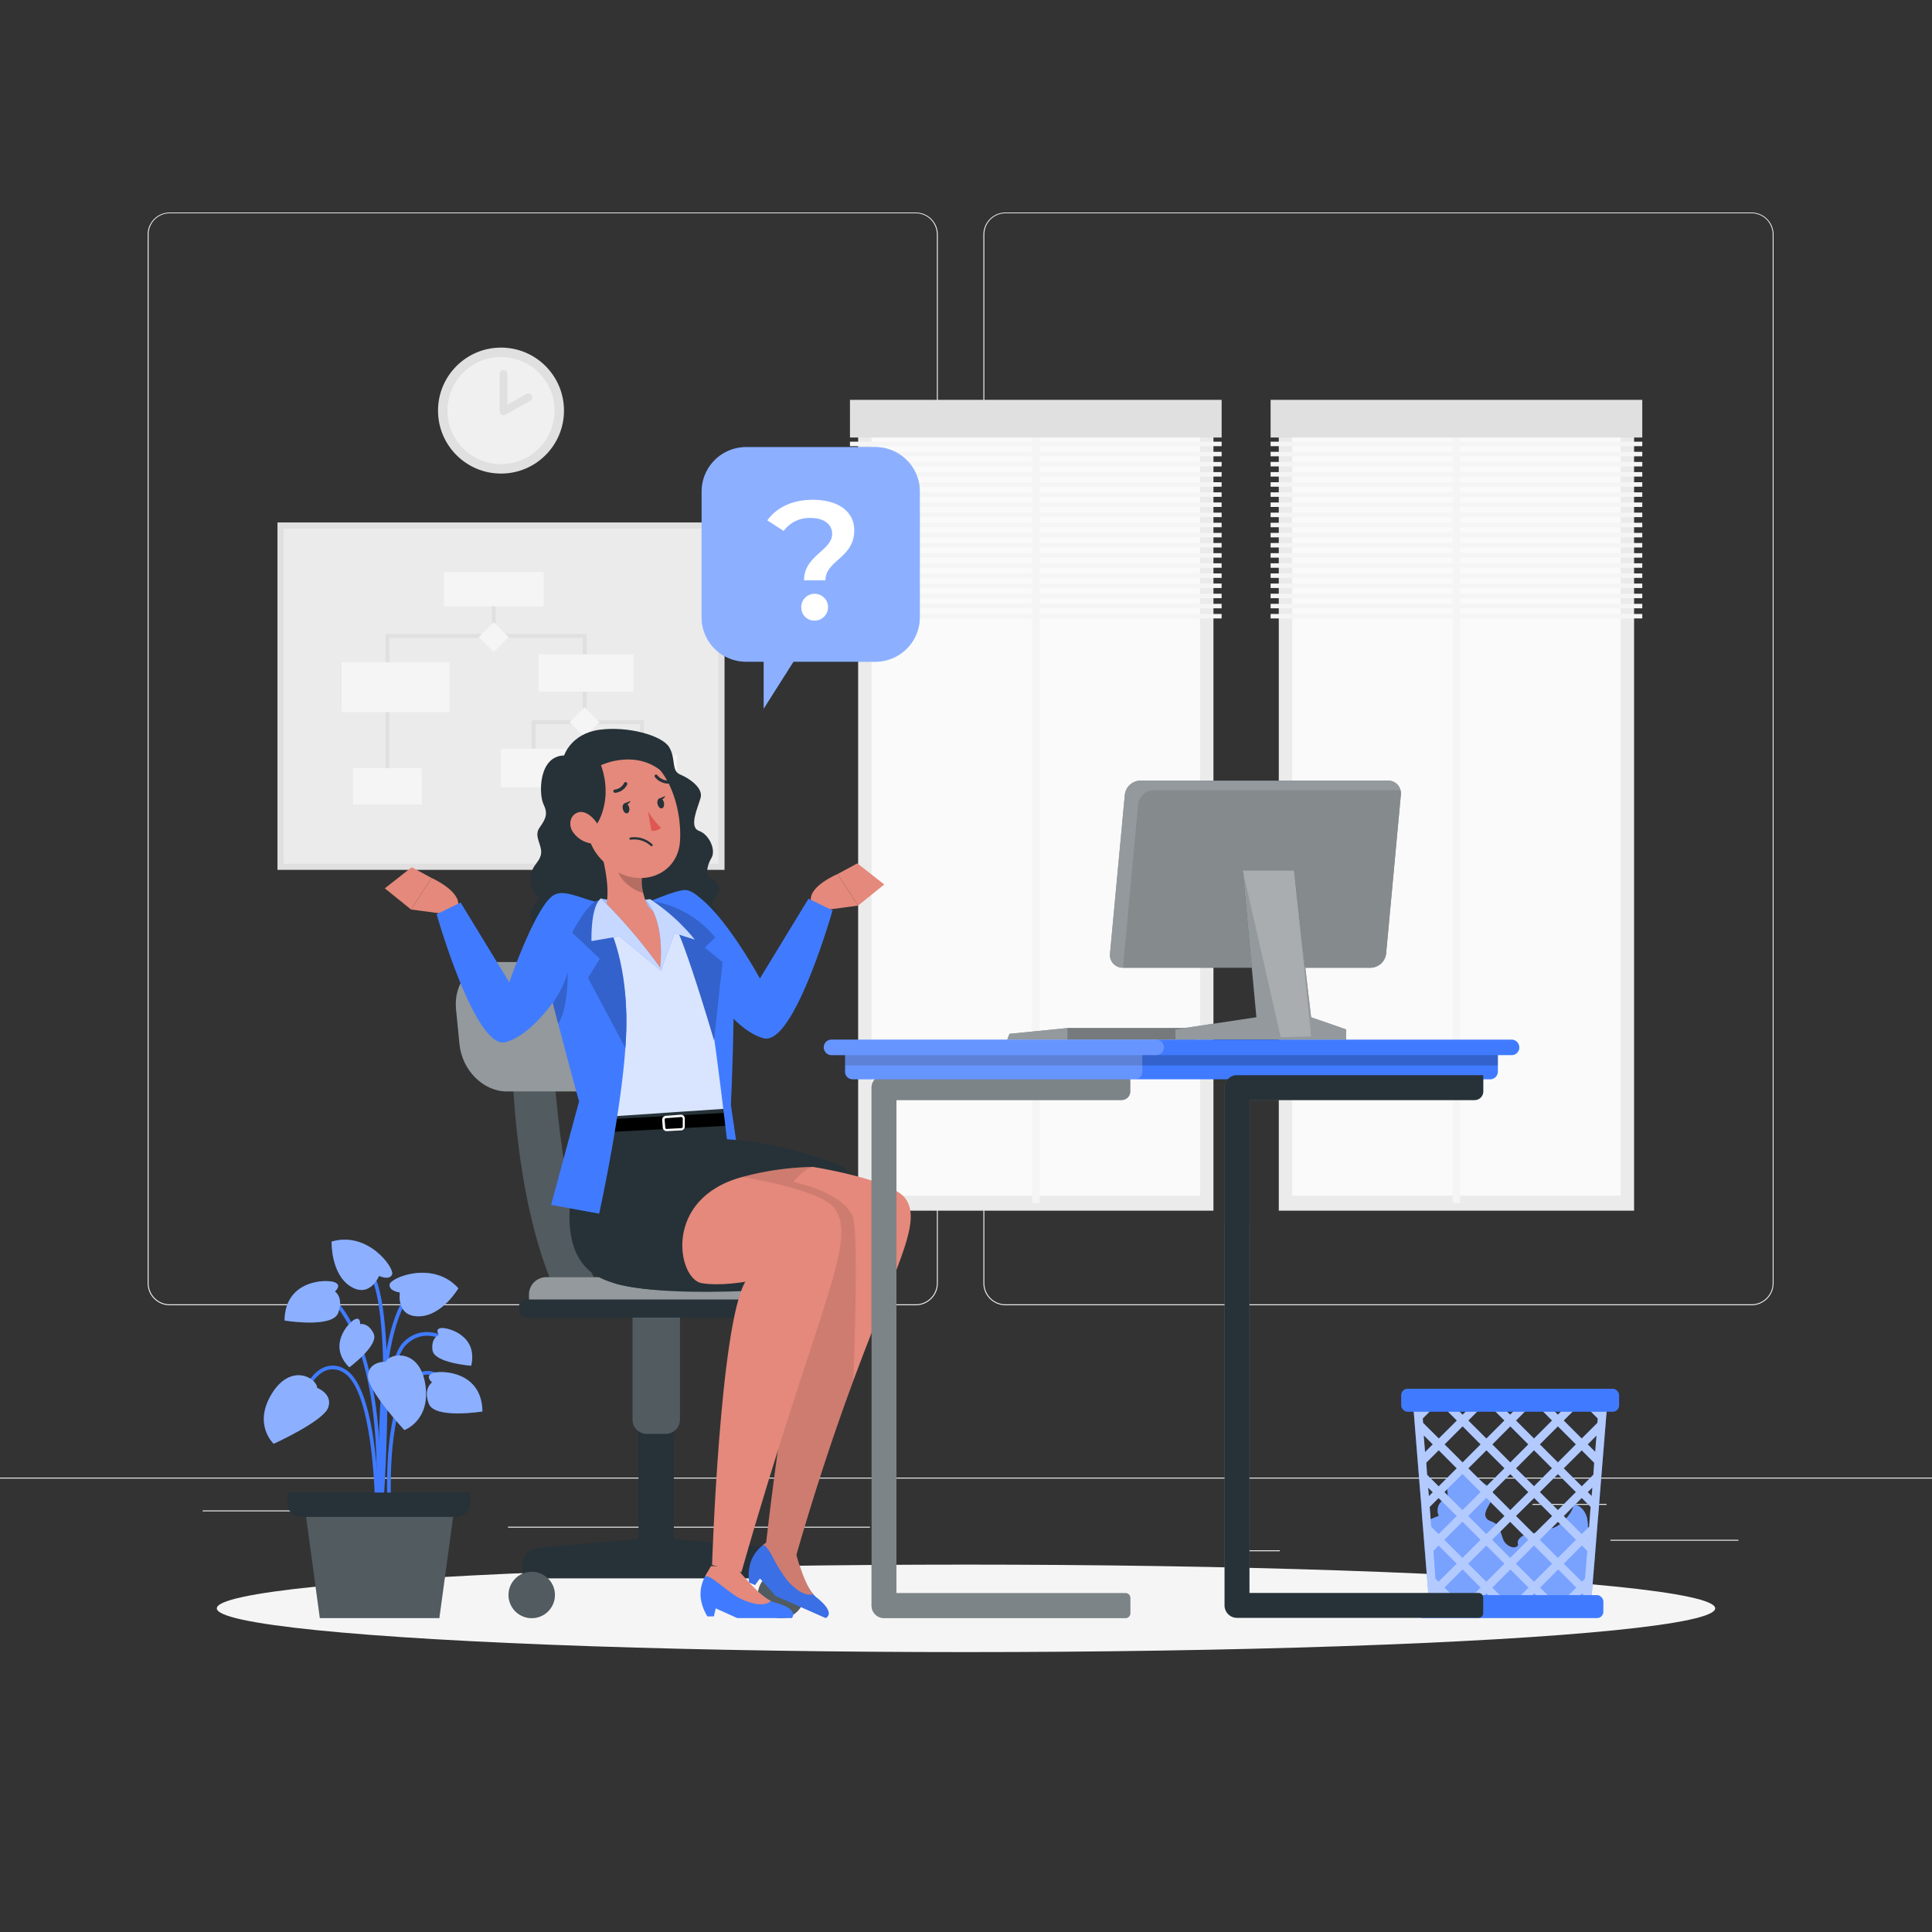 <svg xmlns="http://www.w3.org/2000/svg" viewBox="0 0 500 500"><rect x="0" y="0" width="500" height="500" fill="#333333" stroke="none"/><g id="freepik--background-complete--inject-331"><rect y="382.4" width="500" height="0.25" style="fill:#ebebeb"></rect><rect x="416.78" y="398.49" width="33.12" height="0.25" style="fill:#ebebeb"></rect><rect x="322.53" y="401.21" width="8.69" height="0.25" style="fill:#ebebeb"></rect><rect x="396.59" y="389.21" width="19.19" height="0.25" style="fill:#ebebeb"></rect><rect x="52.46" y="390.89" width="43.19" height="0.25" style="fill:#ebebeb"></rect><rect x="104.56" y="390.89" width="6.33" height="0.25" style="fill:#ebebeb"></rect><rect x="131.47" y="395.11" width="93.68" height="0.25" style="fill:#ebebeb"></rect><path d="M237,337.8H43.91a5.71,5.71,0,0,1-5.7-5.71V60.66A5.71,5.71,0,0,1,43.91,55H237a5.71,5.71,0,0,1,5.71,5.71V332.09A5.71,5.71,0,0,1,237,337.8ZM43.91,55.2a5.46,5.46,0,0,0-5.45,5.46V332.09a5.46,5.46,0,0,0,5.45,5.46H237a5.47,5.47,0,0,0,5.46-5.46V60.66A5.47,5.47,0,0,0,237,55.2Z" style="fill:#ebebeb"></path><path d="M453.31,337.8H260.21a5.72,5.72,0,0,1-5.71-5.71V60.66A5.72,5.72,0,0,1,260.21,55h193.1A5.71,5.71,0,0,1,459,60.66V332.09A5.71,5.71,0,0,1,453.31,337.8ZM260.21,55.2a5.47,5.47,0,0,0-5.46,5.46V332.09a5.47,5.47,0,0,0,5.46,5.46h193.1a5.47,5.47,0,0,0,5.46-5.46V60.66a5.47,5.47,0,0,0-5.46-5.46Z" style="fill:#ebebeb"></path><rect x="222.09" y="106.18" width="91.95" height="207.14" style="fill:#ebebeb"></rect><rect x="168.39" y="167.24" width="199.37" height="85.01" transform="translate(477.81 -58.32) rotate(90)" style="fill:#fafafa"></rect><rect x="267.09" y="109.06" width="1.95" height="202.31" style="fill:#f5f5f5"></rect><rect x="219.97" y="103.48" width="96.19" height="9.75" style="fill:#e0e0e0"></rect><rect x="219.97" y="114.31" width="96.19" height="1.16" style="fill:#f5f5f5"></rect><rect x="219.97" y="116.93" width="96.19" height="1.16" style="fill:#f5f5f5"></rect><rect x="219.97" y="119.55" width="96.19" height="1.16" style="fill:#f5f5f5"></rect><rect x="219.97" y="122.18" width="96.19" height="1.16" style="fill:#f5f5f5"></rect><rect x="219.97" y="124.8" width="96.19" height="1.16" style="fill:#f5f5f5"></rect><rect x="219.97" y="127.42" width="96.19" height="1.16" style="fill:#f5f5f5"></rect><rect x="219.97" y="130.04" width="96.19" height="1.16" style="fill:#f5f5f5"></rect><rect x="219.97" y="132.67" width="96.19" height="1.16" style="fill:#f5f5f5"></rect><rect x="219.97" y="135.29" width="96.19" height="1.16" style="fill:#f5f5f5"></rect><rect x="219.97" y="137.91" width="96.19" height="1.16" style="fill:#f5f5f5"></rect><rect x="219.97" y="140.53" width="96.19" height="1.16" style="fill:#f5f5f5"></rect><rect x="219.97" y="143.16" width="96.19" height="1.16" style="fill:#f5f5f5"></rect><rect x="219.97" y="145.78" width="96.19" height="1.16" style="fill:#f5f5f5"></rect><rect x="219.97" y="148.4" width="96.19" height="1.16" style="fill:#f5f5f5"></rect><rect x="219.97" y="151.02" width="96.19" height="1.16" style="fill:#f5f5f5"></rect><rect x="219.97" y="153.65" width="96.19" height="1.16" style="fill:#f5f5f5"></rect><rect x="219.97" y="156.27" width="96.19" height="1.16" style="fill:#f5f5f5"></rect><rect x="219.97" y="158.89" width="96.19" height="1.16" style="fill:#f5f5f5"></rect><rect x="330.95" y="106.18" width="91.95" height="207.14" style="fill:#ebebeb"></rect><rect x="277.25" y="167.24" width="199.37" height="85.01" transform="translate(586.67 -167.18) rotate(90)" style="fill:#fafafa"></rect><rect x="375.95" y="109.06" width="1.95" height="202.31" style="fill:#f5f5f5"></rect><rect x="328.83" y="103.48" width="96.19" height="9.75" style="fill:#e0e0e0"></rect><rect x="328.83" y="114.31" width="96.19" height="1.16" style="fill:#f5f5f5"></rect><rect x="328.83" y="116.93" width="96.19" height="1.16" style="fill:#f5f5f5"></rect><rect x="328.83" y="119.55" width="96.19" height="1.16" style="fill:#f5f5f5"></rect><rect x="328.83" y="122.18" width="96.19" height="1.16" style="fill:#f5f5f5"></rect><rect x="328.83" y="124.8" width="96.19" height="1.16" style="fill:#f5f5f5"></rect><rect x="328.83" y="127.42" width="96.19" height="1.16" style="fill:#f5f5f5"></rect><rect x="328.83" y="130.04" width="96.19" height="1.16" style="fill:#f5f5f5"></rect><rect x="328.83" y="132.67" width="96.19" height="1.16" style="fill:#f5f5f5"></rect><rect x="328.83" y="135.29" width="96.19" height="1.16" style="fill:#f5f5f5"></rect><rect x="328.83" y="137.91" width="96.19" height="1.16" style="fill:#f5f5f5"></rect><rect x="328.83" y="140.53" width="96.19" height="1.16" style="fill:#f5f5f5"></rect><rect x="328.83" y="143.16" width="96.19" height="1.16" style="fill:#f5f5f5"></rect><rect x="328.83" y="145.78" width="96.19" height="1.16" style="fill:#f5f5f5"></rect><rect x="328.83" y="148.4" width="96.19" height="1.16" style="fill:#f5f5f5"></rect><rect x="328.83" y="151.02" width="96.19" height="1.16" style="fill:#f5f5f5"></rect><rect x="328.83" y="153.65" width="96.19" height="1.16" style="fill:#f5f5f5"></rect><rect x="328.83" y="156.27" width="96.19" height="1.16" style="fill:#f5f5f5"></rect><rect x="328.83" y="158.89" width="96.19" height="1.16" style="fill:#f5f5f5"></rect><rect x="84.7" y="122.32" width="89.91" height="115.7" transform="translate(309.83 50.51) rotate(90)" style="fill:#e0e0e0"></rect><rect x="73.41" y="136.82" width="112.49" height="86.7" transform="translate(259.31 360.34) rotate(180)" style="fill:#ebebeb"></rect><rect x="127.27" y="152.48" width="1" height="12.09" style="fill:#e0e0e0"></rect><polygon points="100.78 203.49 99.78 203.49 99.78 164.07 151.81 164.07 151.81 186.9 150.81 186.9 150.81 165.07 100.78 165.07 100.78 203.49" style="fill:#e0e0e0"></polygon><polygon points="166.66 199.19 165.66 199.19 165.66 187.4 138.6 187.4 138.6 198.78 137.6 198.78 137.6 186.4 166.66 186.4 166.66 199.19" style="fill:#e0e0e0"></polygon><rect x="114.87" y="148.04" width="25.81" height="8.88" style="fill:#f5f5f5"></rect><rect x="139.39" y="169.35" width="24.6" height="9.65" style="fill:#f5f5f5"></rect><rect x="129.66" y="193.8" width="16.9" height="9.96" style="fill:#f5f5f5"></rect><rect x="157.11" y="195.41" width="18.09" height="7.56" style="fill:#f5f5f5"></rect><rect x="88.4" y="171.4" width="27.95" height="12.89" style="fill:#f5f5f5"></rect><rect x="91.35" y="198.78" width="17.85" height="9.42" style="fill:#f5f5f5"></rect><rect x="125.05" y="162.16" width="5.45" height="5.45" transform="translate(154.01 -42.05) rotate(45)" style="fill:#f5f5f5"></rect><rect x="148.58" y="184.17" width="5.45" height="5.45" transform="translate(176.47 -52.25) rotate(45)" style="fill:#f5f5f5"></rect><circle cx="129.66" cy="106.26" r="16.3" style="fill:#e0e0e0"></circle><circle cx="129.66" cy="106.26" r="13.86" style="fill:#f0f0f0"></circle><polyline points="130.31 96.75 130.31 106.44 136.73 102.81" style="fill:#f0f0f0"></polyline><path d="M130.31,107.44a1,1,0,0,1-.5-.13,1,1,0,0,1-.5-.87V96.75a1,1,0,0,1,2,0v8l4.93-2.79a1,1,0,0,1,1,1.74l-6.43,3.63A1,1,0,0,1,130.31,107.44Z" style="fill:#e0e0e0"></path></g><g id="freepik--Shadow--inject-331"><ellipse id="freepik--path--inject-331" cx="250" cy="416.24" rx="193.89" ry="11.32" style="fill:#f5f5f5"></ellipse></g><g id="freepik--Plant--inject-331"><path d="M98.47,387.31l-.94,0c0-1.4,1.16-34.45,6.91-40,5.91-5.76,12.86-.09,12.93,0l-.61.73c-.25-.22-6.36-5.18-11.66,0C99.62,353.25,98.48,387,98.47,387.31Z" style="fill:#407BFF"></path><path d="M98,393.94l-.94-.09c0-.4,3.71-40.12-10.68-56.63l.72-.62C101.75,353.42,98,393.54,98,393.94Z" style="fill:#407BFF"></path><path d="M98.46,389.7c-.13-1.88-2.9-46,8.16-56.19l.64.69c-10.73,9.87-7.89,55-7.86,55.44Z" style="fill:#407BFF"></path><path d="M97.06,389.67c0-.3-.35-30-8.21-34.47a5,5,0,0,0-4.58-.47c-4.62,1.9-7.07,10.71-7.09,10.8l-.91-.25c.1-.38,2.59-9.34,7.64-11.43a5.92,5.92,0,0,1,5.41.53c8.33,4.77,8.67,34,8.68,35.28Z" style="fill:#407BFF"></path><path d="M100.29,389.7c-.05-1-1.27-23.45,5.11-31.77,1.69-2.21,3.57-3.27,5.61-3.12,4.53.32,8,6.46,8.2,6.72l-.83.46c0-.06-3.41-6-7.43-6.24-1.7-.12-3.32.81-4.8,2.75-6.17,8.05-4.93,30.91-4.91,31.14Z" style="fill:#407BFF"></path><path d="M99,392.81l-.94-.07c0-.54,4-54.13-2.59-63.06l.76-.57C103.06,338.33,99.19,390.59,99,392.81Z" style="fill:#407BFF"></path><path d="M82.07,359.19s4.09,1.5,2.87,5.06-14.12,9.4-14.12,9.4-5.41-5-.45-13S82,356.64,82.07,359.19Z" style="fill:#407BFF"></path><path d="M82.07,359.19s4.09,1.5,2.87,5.06-14.12,9.4-14.12,9.4-5.41-5-.45-13S82,356.64,82.07,359.19Z" style="fill:#fff;isolation:isolate;opacity:0.4"></path><path d="M99.82,352.42s-4.35-.18-4.59,3.57,9.42,14.11,9.42,14.11,6.89-2.49,5.41-11.84S100.9,350.12,99.82,352.42Z" style="fill:#407BFF"></path><path d="M99.82,352.42s-4.35-.18-4.59,3.57,9.42,14.11,9.42,14.11,6.89-2.49,5.41-11.84S100.9,350.12,99.82,352.42Z" style="fill:#fff;isolation:isolate;opacity:0.4"></path><path d="M103.5,334.49s-2.9-.32-2.66-2.08,11.27-6.31,17.78,1c0,0-4.17,7.16-10.2,7.25S103.5,334.49,103.5,334.49Z" style="fill:#407BFF"></path><path d="M103.5,334.49s-2.9-.32-2.66-2.08,11.27-6.31,17.78,1c0,0-4.17,7.16-10.2,7.25S103.5,334.49,103.5,334.49Z" style="fill:#fff;isolation:isolate;opacity:0.4"></path><path d="M98.1,330.2s2.63,1.27,3.36-.35-6.22-11.32-15.64-8.53c0,0-.25,8.29,4.82,11.55S98.1,330.2,98.1,330.2Z" style="fill:#407BFF"></path><path d="M98.1,330.2s2.63,1.27,3.36-.35-6.22-11.32-15.64-8.53c0,0-.25,8.29,4.82,11.55S98.1,330.2,98.1,330.2Z" style="fill:#fff;isolation:isolate;opacity:0.4"></path><path d="M111.83,357.76s-2-1.62.15-2.4,12.76-.57,12.87,9.93c0,0-12.34,2-13.87-2S111.83,357.76,111.83,357.76Z" style="fill:#407BFF"></path><path d="M111.83,357.76s-2-1.62.15-2.4,12.76-.57,12.87,9.93c0,0-12.34,2-13.87-2S111.83,357.76,111.83,357.76Z" style="fill:#fff;isolation:isolate;opacity:0.4"></path><path d="M86.67,334.22s2-1.61-.16-2.4-12.76-.57-12.87,9.93c0,0,12.34,2.05,13.87-1.95S86.67,334.22,86.67,334.22Z" style="fill:#407BFF"></path><path d="M86.67,334.22s2-1.61-.16-2.4-12.76-.57-12.87,9.93c0,0,12.34,2.05,13.87-1.95S86.67,334.22,86.67,334.22Z" style="fill:#fff;isolation:isolate;opacity:0.4"></path><path d="M93.19,342.68s.17-2-1.41-1.2-7.11,6.73-1.38,12.38c0,0,7.7-5.7,6.31-8.68S93.19,342.68,93.19,342.68Z" style="fill:#407BFF"></path><path d="M93.19,342.68s.17-2-1.41-1.2-7.11,6.73-1.38,12.38c0,0,7.7-5.7,6.31-8.68S93.19,342.68,93.19,342.68Z" style="fill:#fff;isolation:isolate;opacity:0.4"></path><path d="M113.61,345.47s-1.19-1.56.56-1.76,9.6,1.9,7.77,9.74c0,0-9.56-.72-10-4S113.61,345.47,113.61,345.47Z" style="fill:#407BFF"></path><path d="M113.61,345.47s-1.19-1.56.56-1.76,9.6,1.9,7.77,9.74c0,0-9.56-.72-10-4S113.61,345.47,113.61,345.47Z" style="fill:#fff;isolation:isolate;opacity:0.4"></path><polygon points="82.78 418.76 113.7 418.76 117.81 388.69 78.68 388.69 82.78 418.76" style="fill:#263238"></polygon><polygon points="82.78 418.76 113.7 418.76 117.81 388.69 78.68 388.69 82.78 418.76" style="fill:#fff;isolation:isolate;opacity:0.2"></polygon><path d="M121.68,386.26v2.85a3.45,3.45,0,0,1-3.46,3.46H77.87a3.45,3.45,0,0,1-3.46-3.46v-2.85Z" style="fill:#263238"></path></g><g id="freepik--trash-bin--inject-331"><path d="M372.37,392.28a3.18,3.18,0,0,1,2.55-4.56,6.8,6.8,0,0,1,2.15-7.44,1.63,1.63,0,0,1,.94-.41,1.77,1.77,0,0,1,1,.44l6,4.28a3.63,3.63,0,0,1,1.18,1.16c1.22,2.36-3.17,5.38-1.37,7.33.52.56,1.36.67,2,1.08,1.42.88,1.59,2.83,2.25,4.36s3,2.73,3.85,1.31c-.65-1.47,1.31-2.74,2.91-2.93s3.27-.27,4.15-1.77c2.27,2,7.35-3.55,7.23-5.78,1.87.14,3.14,1.89,3.55,3.63a26.43,26.43,0,0,1,.19,5.56c.06,3.61,1.22,7.15,1.16,10.76-.05,2.81-1.14,5.93-3.71,7.06a9.93,9.93,0,0,1-4,.54l-29.3-.19a4.64,4.64,0,0,1-2.06-.34c-1.32-.69-1.6-2.43-1.72-3.92q-.78-9.54-1.57-19.09Z" style="fill:#407BFF"></path><path d="M372.37,392.28a3.18,3.18,0,0,1,2.55-4.56,6.8,6.8,0,0,1,2.15-7.44,1.63,1.63,0,0,1,.94-.41,1.77,1.77,0,0,1,1,.44l6,4.28a3.63,3.63,0,0,1,1.18,1.16c1.22,2.36-3.17,5.38-1.37,7.33.52.56,1.36.67,2,1.08,1.42.88,1.59,2.83,2.25,4.36s3,2.73,3.85,1.31c-.65-1.47,1.31-2.74,2.91-2.93s3.27-.27,4.15-1.77c2.27,2,7.35-3.55,7.23-5.78,1.87.14,3.14,1.89,3.55,3.63a26.43,26.43,0,0,1,.19,5.56c.06,3.61,1.22,7.15,1.16,10.76-.05,2.81-1.14,5.93-3.71,7.06a9.93,9.93,0,0,1-4,.54l-29.3-.19a4.64,4.64,0,0,1-2.06-.34c-1.32-.69-1.6-2.43-1.72-3.92q-.78-9.54-1.57-19.09Z" style="fill:#fff;isolation:isolate;opacity:0.3"></path><path d="M365.54,361.32l.38,4.59.26,3.28.69,8.54.39,4.89.54,6.53L368,392l.06.83.27,3.28.36,4.52.23,2.79.23,2.83.27,3.29.2,2.51.23,2.79L370,416h41.72l.1-1.22L412,412l.2-2.49.27-3.29.24-2.84.22-2.79.36-4.51.27-3.29.08-.83.22-2.8.52-6.53.4-4.9.69-8.53.27-3.28.37-4.59H365.54Zm2.31,2.13h.95l-.88.88h0Zm4,0h1l4.18,4.18-4.67,4.66-4.07-4.06-.08-1.12Zm-2.73,15.09,3.22-3.22L377,380l-4.67,4.67-3-3Zm43.24,3.12-3,3L404.69,380l4.66-4.65,3.23,3.22h0Zm-33.84-12.53,4.66,4.67-4.66,4.67-4.67-4.67Zm0-3-2.67-2.67h5.34Zm6.17,9.2,4.67,4.65-4.67,4.67L380,380Zm6.17,15.49-4.65-4.66,4.65-4.66,4.67,4.66Zm6.18-3.15,4.66,4.67L397,397l-4.67-4.67Zm-7.68,4.66L384.65,397,380,392.33l4.66-4.67Zm-3.15-18.52,4.65-4.67,4.67,4.67-4.67,4.67ZM397,375.32l4.66,4.65L397,384.64,392.34,380Zm1.51-1.52,4.67-4.67,4.66,4.67-4.66,4.67Zm9.33,12.35-4.66,4.66-4.67-4.66,4.67-4.66Zm-4.66,7.69,4.66,4.66-4.66,4.66-4.67-4.66Zm-1.52,10.84L397,409.34l-4.66-4.66L397,400Zm-10.84-1.52-4.65-4.66,4.65-4.66,4.67,4.66Zm-1.5,1.52-4.67,4.66L380,404.68l4.66-4.67Zm-6.18,6.17-3,3h-3.29l-3-3,4.67-4.67Zm-4.66-7.69-4.67-4.66,4.67-4.66,4.66,4.66Zm0-12.35-4.67-4.66,4.67-4.66,4.66,4.66Zm5.68-27.36h1l4.18,4.18-4.67,4.66L380,367.63Zm4,0h5.33l-2.67,2.67Zm8.34,0h1l4.17,4.18L397,372.29l-4.66-4.66Zm9.34,0-2.66,2.67-2.67-2.67Zm4,0,3.66,3.66-.09,1.12-4.06,4.06-4.66-4.66,4.17-4.18Zm4,0-.08.87h0l-.86-.87Zm-1,12.29-1.94-1.94,2.28-2.28Zm-.93,11.42-1-1,1.2-1.2h0l-.19,2.21Zm-.64,7.95L409.35,397l-4.66-4.66,4.66-4.67,2.3,2.31ZM411,398.6l-.1-.1.11-.1v.2Zm-.82,9.94-.79.79-4.66-4.65,4.66-4.67,1.38,1.38-.59,7.15Zm-2.3,5.33,1.51-1.51.45.44-.08,1.07Zm-3,0h-3.29l-3-3,4.67-4.67,4.66,4.67Zm-9.34,0,1.52-1.51,1.51,1.51Zm-6.3,0-3-3,4.65-4.67,4.67,4.67-3,3Zm-6.05,0,1.52-1.51,1.52,1.51Zm-11.28-1.07.45-.44,1.52,1.51h-1.88Zm-.92-11.41L372.3,400l4.67,4.67-4.67,4.65-.8-.79Zm-.25-3,.12.11-.1.1,0-.21ZM370,390l2.3-2.31,4.67,4.67L372.3,397l-1.89-1.88Zm-.41-5,1.21,1.2-1,1ZM368.5,371.5l2.3,2.3-2,2-.34-4.26Z" style="fill:#407BFF"></path><g style="isolation:isolate;opacity:0.6"><path d="M365.54,361.32l.38,4.59.26,3.28.69,8.54.39,4.89.54,6.53L368,392l.06.83.27,3.28.36,4.52.23,2.79.23,2.83.27,3.29.2,2.51.23,2.79L370,416h41.72l.1-1.22L412,412l.2-2.49.27-3.29.24-2.84.22-2.79.36-4.51.27-3.29.08-.83.22-2.8.52-6.53.4-4.9.69-8.53.27-3.28.37-4.59H365.54Zm2.31,2.13h.95l-.88.88h0Zm4,0h1l4.18,4.18-4.67,4.66-4.07-4.06-.08-1.12Zm-2.73,15.09,3.22-3.22L377,380l-4.67,4.67-3-3Zm43.24,3.12-3,3L404.69,380l4.66-4.65,3.23,3.22h0Zm-33.84-12.53,4.66,4.67-4.66,4.67-4.67-4.67Zm0-3-2.67-2.67h5.34Zm6.17,9.2,4.67,4.65-4.67,4.67L380,380Zm6.17,15.49-4.65-4.66,4.65-4.66,4.67,4.66Zm6.18-3.15,4.66,4.67L397,397l-4.67-4.67Zm-7.68,4.66L384.65,397,380,392.33l4.66-4.67Zm-3.15-18.52,4.65-4.67,4.67,4.67-4.67,4.67ZM397,375.32l4.66,4.65L397,384.64,392.34,380Zm1.51-1.52,4.67-4.67,4.66,4.67-4.66,4.67Zm9.33,12.35-4.66,4.66-4.67-4.66,4.67-4.66Zm-4.66,7.69,4.66,4.66-4.66,4.66-4.67-4.66Zm-1.52,10.84L397,409.34l-4.66-4.66L397,400Zm-10.84-1.52-4.65-4.66,4.65-4.66,4.67,4.66Zm-1.5,1.52-4.67,4.66L380,404.68l4.66-4.67Zm-6.18,6.17-3,3h-3.29l-3-3,4.67-4.67Zm-4.66-7.69-4.67-4.66,4.67-4.66,4.66,4.66Zm0-12.35-4.67-4.66,4.67-4.66,4.66,4.66Zm5.68-27.36h1l4.18,4.18-4.67,4.66L380,367.63Zm4,0h5.33l-2.67,2.67Zm8.34,0h1l4.17,4.18L397,372.29l-4.66-4.66Zm9.34,0-2.66,2.67-2.67-2.67Zm4,0,3.66,3.66-.09,1.12-4.06,4.06-4.66-4.66,4.17-4.18Zm4,0-.08.87h0l-.86-.87Zm-1,12.29-1.94-1.94,2.28-2.28Zm-.93,11.42-1-1,1.2-1.2h0l-.19,2.21Zm-.64,7.95L409.35,397l-4.66-4.66,4.66-4.67,2.3,2.31ZM411,398.6l-.1-.1.11-.1v.2Zm-.82,9.94-.79.79-4.66-4.65,4.66-4.67,1.38,1.38-.59,7.15Zm-2.3,5.33,1.51-1.51.45.44-.08,1.07Zm-3,0h-3.29l-3-3,4.67-4.67,4.66,4.67Zm-9.34,0,1.52-1.51,1.51,1.51Zm-6.3,0-3-3,4.65-4.67,4.67,4.67-3,3Zm-6.05,0,1.52-1.51,1.52,1.51Zm-11.28-1.07.45-.44,1.52,1.51h-1.88Zm-.92-11.41L372.3,400l4.67,4.67-4.67,4.65-.8-.79Zm-.25-3,.12.11-.1.1,0-.21ZM370,390l2.3-2.31,4.67,4.67L372.3,397l-1.89-1.88Zm-.41-5,1.21,1.2-1,1ZM368.5,371.5l2.3,2.3-2,2-.34-4.26Z" style="fill:#fff"></path></g><rect x="362.63" y="359.41" width="56.39" height="5.95" rx="1.64" style="fill:#407BFF"></rect><rect x="366.7" y="412.81" width="48.26" height="5.95" rx="1.64" transform="translate(781.65 831.57) rotate(180)" style="fill:#407BFF"></rect></g><g id="freepik--speech-bubble--inject-331"><path d="M226.56,115.71H193.09a11.51,11.51,0,0,0-11.51,11.51v32.52a11.51,11.51,0,0,0,11.51,11.51h4.55l0,12.15,7.71-12.15h21.18a11.51,11.51,0,0,0,11.51-11.51V127.22A11.51,11.51,0,0,0,226.56,115.71Z" style="fill:#407BFF"></path><path d="M226.56,115.71H193.09a11.51,11.51,0,0,0-11.51,11.51v32.52a11.51,11.51,0,0,0,11.51,11.51h4.55l0,12.15,7.71-12.15h21.18a11.51,11.51,0,0,0,11.51-11.51V127.22A11.51,11.51,0,0,0,226.56,115.71Z" style="fill:#fff;opacity:0.4"></path><path d="M215.36,138.16c0-2.45-2.09-4.1-5.45-4.1a8.22,8.22,0,0,0-7.1,3.35l-4.23-2.74c2.44-3.32,6.36-5.32,11.81-5.32,6.41,0,10.69,2.92,10.69,7.93,0,7.11-7.46,7.76-7.46,12.91h-5.54C208.08,143.74,215.36,142.52,215.36,138.16Zm-8,19.05a3.47,3.47,0,1,1,3.48,3.4A3.33,3.33,0,0,1,207.39,157.21Z" style="fill:#fff"></path></g><g id="freepik--Character--inject-331"><path d="M142.85,270.11s2.82,56.47,15,66.19h-13s-11.6-19.24-12.47-66.19Z" style="fill:#263238"></path><path d="M142.85,270.11s2.82,56.47,15,66.19h-13s-11.6-19.24-12.47-66.19Z" style="fill:#fff;isolation:isolate;opacity:0.2"></path><path d="M133.08,278.07h12.31c3.61,0,6.22-3.24,5.82-7.24l-.52-5.34c-.4-4-3.64-7.24-7.25-7.24H131.13c-3.61,0-6.21,3.25-5.82,7.24l.53,5.34C126.23,274.83,129.47,278.07,133.08,278.07Z" style="fill:#263238"></path><path d="M131.17,282.47H152c6.1,0,10.51-5.49,9.84-12.25l-.89-9c-.66-6.77-6.15-12.25-12.25-12.25H127.87c-6.11,0-10.51,5.48-9.85,12.25l.89,9C119.58,277,125.07,282.47,131.17,282.47Z" style="fill:#263238"></path><path d="M131.17,282.47H152c6.1,0,10.51-5.49,9.84-12.25l-.89-9c-.66-6.77-6.15-12.25-12.25-12.25H127.87c-6.11,0-10.51,5.48-9.85,12.25l.89,9C119.58,277,125.07,282.47,131.17,282.47Z" style="fill:#fff;opacity:0.5"></path><path d="M141.39,330.53h58.47a4.49,4.49,0,0,1,4.49,4.49v4.87a0,0,0,0,1,0,0H136.9a0,0,0,0,1,0,0V335A4.49,4.49,0,0,1,141.39,330.53Z" style="fill:#263238"></path><path d="M141.39,330.53h58.47a4.49,4.49,0,0,1,4.49,4.49v4.87a0,0,0,0,1,0,0H136.9a0,0,0,0,1,0,0V335A4.49,4.49,0,0,1,141.39,330.53Z" style="fill:#fff;opacity:0.5"></path><path d="M139.25,400.55l26-2.27V364.13h9.14v34.14l26.1,2.28a4.49,4.49,0,0,1,4,4.47v3.46H135.19V405A4.5,4.5,0,0,1,139.25,400.55Z" style="fill:#263238"></path><path d="M196.13,412.78a6,6,0,1,0,6-6A6,6,0,0,0,196.13,412.78Z" style="fill:#263238"></path><path d="M143.61,412.78a6,6,0,1,1-6-6A6,6,0,0,1,143.61,412.78Z" style="fill:#263238"></path><path d="M167.39,337.67h4.86a3.71,3.71,0,0,1,3.71,3.71V371.1a0,0,0,0,1,0,0H163.68a0,0,0,0,1,0,0V341.38A3.71,3.71,0,0,1,167.39,337.67Z" transform="translate(339.65 708.76) rotate(180)" style="fill:#263238"></path><path d="M167.39,337.67h4.86a3.71,3.71,0,0,1,3.71,3.71V371.1a0,0,0,0,1,0,0H163.68a0,0,0,0,1,0,0V341.38A3.71,3.71,0,0,1,167.39,337.67Z" transform="translate(339.65 708.76) rotate(180)" style="fill:#fff;isolation:isolate;opacity:0.2"></path><rect x="134.33" y="336.3" width="72.59" height="4.68" rx="1.81" style="fill:#263238"></rect><path d="M196.13,412.78a6,6,0,1,0,6-6A6,6,0,0,0,196.13,412.78Z" style="fill:#fff;isolation:isolate;opacity:0.2"></path><path d="M143.61,412.78a6,6,0,1,1-6-6A6,6,0,0,1,143.61,412.78Z" style="fill:#fff;isolation:isolate;opacity:0.2"></path><path d="M146,195.51s1.75-5.62,9.09-6.64,16.28,1.45,18.1,4.51.42,6.07,2.87,7.08,5.94,3.5,5.26,6-3.15,7.57-.43,8.56,4.43,5,3.24,7-1.62,4.48-.26,5.18,3,2.07,1.87,4.15-2.21,2.37-.51,4.14-1.24,5.75-1.24,5.75-39.26,4.67-44,.56-1.79-7.74-.77-8.82-1.51-.66-1.86-4.74,2.12-4.68,2.63-7.07-2-4.68-.34-7,2.19-3.62,1-6.06S139.26,195.68,146,195.51Z" style="fill:#263238"></path><path d="M213.37,235.53l8.7-1.16-5.32-8.16s-7.79,3.24-6.84,7.17Z" style="fill:#e4897b"></path><polygon points="228.84 228.9 221.88 223.44 216.75 226.21 222.07 234.37 228.84 228.9" style="fill:#e4897b"></polygon><path d="M215.47,235.6s-10,35.23-17.85,33.1c-4.34-1.18-8.51-5.36-11.83-9.7a77.54,77.54,0,0,1-7.29-11.76v-.13l-1-16.72c7.77,1.91,19.16,22.84,19.16,22.84l12.58-20.65Z" style="fill:#407BFF"></path><path d="M176,254.25a116.71,116.71,0,0,0-23.9-16.66q1.19-.15,2.4-.24a115.5,115.5,0,0,1,16.5-.56c1.37.08,2.77.19,4.15.31h0C178.6,244.93,176,254.25,176,254.25Z" style="fill:#fff;opacity:0.7"></path><path d="M152.14,289.34c-.75-8.45-3.78-23.95-9-40.23-1.7-5.29,1.18-11.26,1.18-11.26s7.09-.19,7.81-.26,1.59-.18,2.4-.24a115.5,115.5,0,0,1,16.5-.56c1.37.08,2.77.19,4.15.31.44,0,5.43.09,5.86.13,0,0,6.91,7.9,7.33,14.3a114.34,114.34,0,0,1,.57,14.81c0,5.81-.46,13.47-.84,21.63Z" style="fill:#407BFF"></path><path d="M152.14,289.34c-.75-8.45-3.78-23.95-9-40.23-1.7-5.29,1.18-11.26,1.18-11.26s7.09-.19,7.81-.26,1.59-.18,2.4-.24a115.5,115.5,0,0,1,16.5-.56c1.37.08,2.77.19,4.15.31.44,0,5.43.09,5.86.13,0,0,6.91,7.9,7.33,14.3a114.34,114.34,0,0,1,.57,14.81c0,5.81-.46,13.47-.84,21.63Z" style="fill:#fff;opacity:0.8"></path><path d="M152.14,289.34l36-2.43s1.08,10.82.83,10.66-38.55,1.35-38.55,1.35Z" style="fill:#263238"></path><polygon points="152.47 289.94 188.11 287.97 188.11 291.35 152.14 293.26 152.47 289.94"></polygon><path d="M172.53,292.73a1,1,0,0,1-1-.9l-.16-2a1,1,0,0,1,.9-1.05l3.9-.3a1,1,0,0,1,.74.26,1,1,0,0,1,.31.71v2.09a1,1,0,0,1-.92,1l-3.75.2Zm3.75-3.65h0l-3.91.3a.39.39,0,0,0-.36.43l.16,2a.37.37,0,0,0,.41.36l3.75-.2a.39.39,0,0,0,.37-.39v-2.09a.4.4,0,0,0-.12-.29A.39.39,0,0,0,176.28,289.08Z" style="fill:#fff"></path><path d="M190.34,295.34c-9.57-.95-22-1.72-38.2-2.08,0,0-12.07,28.43,2.24,36.92,4.33,2.57,11.47,3.59,19.33,3.75a16.25,16.25,0,0,0,16.63-16.23Z" style="fill:#263238"></path><path d="M155.06,314.09l-12.44-2.26,7.24-26.78S148,278.4,146,270.78c-.51-1.92-1-3.89-1.54-5.84s-.94-3.63-1.36-5.32a91.13,91.13,0,0,1-2.3-10.6c-.23-4.27-.94-15.82,3.16-17.63,2.43-1.08,7.41,1.47,10.56,2.06a67,67,0,0,1,7.57,29.32C162.59,280.08,155.06,314.09,155.06,314.09Z" style="fill:#407BFF"></path><path d="M166.88,233.85s11.62,1.45,16.57,26.2c2,10,6.76,52.83,6.76,52.83l2.7-1.35L189.16,286s1.35-29.58.3-35.65-6.37-19.23-11.91-20C175.3,230.09,166.88,233.85,166.88,233.85Z" style="fill:#407BFF"></path><path d="M167.42,233.5,168,233a26.83,26.83,0,0,1,17.14,9.58l-2.7,2.64L187,249l-2.2,20.26s-7-23.9-10.07-29.64C174.75,239.57,169.66,234.6,167.42,233.5Z" style="fill:#407BFF"></path><path d="M167.42,233.5l.54-.44a26.67,26.67,0,0,1,17.14,9.54l-2.7,2.64L187,249l-2.2,20.26s-7-23.9-10.07-29.64C174.75,239.57,169.66,234.6,167.42,233.5Z" style="opacity:0.2"></path><path d="M154.78,234.53s9,11.46,7.05,36.67l-9.67-18.13,3.08-4.95-7.2-6.75s4.65-9,7.32-8.31Z" style="fill:#407BFF"></path><path d="M154.78,234.53s9,11.46,7.05,36.67l-9.67-18.13,3.08-4.95-7.2-6.75s4.65-9,7.32-8.31Z" style="opacity:0.2"></path><path d="M155.54,232.51s2.72,1,11.45.35c0,0,3.3,3.06,4.34,6.27s-2.28,6.32-7.56,3.51S155.54,232.51,155.54,232.51Z" style="fill:#407BFF"></path><path d="M155.54,232.51s2.72,1,11.45.35c0,0,3.3,3.06,4.34,6.27s-2.28,6.32-7.56,3.51S155.54,232.51,155.54,232.51Z" style="fill:#fff;opacity:0.5"></path><path d="M173.17,239.12l-2,11.95-15.72-13.75c3.33-3.67,1.23-13.33-.38-18.6l4.45,3.34,6.62,4.95a12.09,12.09,0,0,0,.32,4.07c.5,2.11,1.4,4.09,2.39,4.51Z" style="fill:#e4897b"></path><path d="M166.46,231.08c-2.64-.59-6.1-3.32-6.66-6a12.39,12.39,0,0,1-.28-3l6.62,4.95A12.09,12.09,0,0,0,166.46,231.08Z" style="opacity:0.2"></path><path d="M155.54,232.51a137.27,137.27,0,0,1,15.31,17.94s1.56-12-3.86-17.59l1.25-.15a50.58,50.58,0,0,1,11.57,10.46l-5.21-1.65L171,251.16,160.3,242.3l-7.21,1.25S152.76,234.65,155.54,232.51Z" style="fill:#407BFF"></path><path d="M155.54,232.51a137.27,137.27,0,0,1,15.31,17.94s1.56-12-3.86-17.59l1.25-.15a50.58,50.58,0,0,1,11.57,10.46l-5.21-1.65L171,251.16,160.3,242.3l-7.21,1.25S152.76,234.65,155.54,232.51Z" style="fill:#fff;opacity:0.7"></path><path d="M150.17,208.22c1.9,8.52,2.53,12.16,7.56,16.1,7.57,5.94,17.57,2.32,18.24-6.45.6-7.9-2.61-20.5-11.55-23A11.17,11.17,0,0,0,150.17,208.22Z" style="fill:#e4897b"></path><path d="M161.17,209.28c.13.72.61,1.26,1.07,1.21s.74-.67.61-1.39-.61-1.27-1.08-1.22S161,208.56,161.17,209.28Z" style="fill:#263238"></path><path d="M170.16,208c.13.72.61,1.26,1.07,1.21s.74-.67.61-1.4-.61-1.26-1.07-1.21S170,207.3,170.16,208Z" style="fill:#263238"></path><path d="M170.57,206.69l1.61-.68S171.55,207.45,170.57,206.69Z" style="fill:#263238"></path><path d="M167.69,209.91a21.44,21.44,0,0,0,3.35,4.33,2.93,2.93,0,0,1-2.44.76Z" style="fill:#de5753"></path><path d="M161.79,202.42a.43.43,0,0,0-.26.2,3.12,3.12,0,0,1-2.42,1.72.39.39,0,0,0-.37.44.45.45,0,0,0,.47.4,3.91,3.91,0,0,0,3.1-2.14.44.44,0,0,0-.2-.57A.46.46,0,0,0,161.79,202.42Z" style="fill:#263238"></path><path d="M169.82,200.46a.39.39,0,0,0-.29.09.43.43,0,0,0,0,.6,4.48,4.48,0,0,0,3.61,1.65.39.39,0,0,0,.35-.46A.45.45,0,0,0,173,202a3.6,3.6,0,0,1-2.85-1.34A.47.47,0,0,0,169.82,200.46Z" style="fill:#263238"></path><path d="M161.58,207.94l1.61-.68S162.56,208.71,161.58,207.94Z" style="fill:#263238"></path><path d="M154.54,213.16s4.19-6.1,1-15.13c0,0,9.47-4.6,16.64,2.41,0,0-6.67-11.7-20.61-6.1s-3.43,19-1.7,20.11S154.54,213.16,154.54,213.16Z" style="fill:#263238"></path><path d="M148.47,215.59a7,7,0,0,0,4.61,2.71c2.36.28,3-2.1,2-4.28-1-2-3.36-4.49-5.52-3.75S147,213.72,148.47,215.59Z" style="fill:#e4897b"></path><path d="M168.61,219a.29.29,0,0,1-.21-.09,6.23,6.23,0,0,0-5.16-1.59.29.29,0,0,1-.34-.23.3.3,0,0,1,.24-.34,6.69,6.69,0,0,1,5.68,1.76.29.29,0,0,1,0,.41A.27.27,0,0,1,168.61,219Z" style="fill:#263238"></path><path d="M144.42,264.94c-.48-1.83-.94-3.63-1.36-5.32,2.3-2.77,3.52-14.64,3.52-14.64S148.18,259.45,144.42,264.94Z" style="opacity:0.2"></path><path d="M115.06,236.53l-8.7-1.16,5.32-8.16s7.79,3.45,6.85,7.39Z" style="fill:#e4897b"></path><polygon points="99.59 229.9 106.55 224.44 111.68 227.21 106.36 235.37 99.59 229.9" style="fill:#e4897b"></polygon><path d="M113,236.6s10,35.23,17.85,33.1c4.35-1.18,8.51-5.36,11.83-9.7a25.62,25.62,0,0,0,5-11.76l-3.69-16.85c-4.68,1-12.19,22.84-12.19,22.84l-12.59-20.65Z" style="fill:#407BFF"></path><path d="M159.07,318.76v13.36c11.9,3.43,36.61,2.12,51.3.93a12.74,12.74,0,0,0,11.7-12.71v-11a8.71,8.71,0,0,0-5.64-8.16c-7.12-2.68-20.08-6.67-33.64-6.46A24,24,0,0,0,159.07,318.76Z" style="fill:#263238"></path><path d="M220.82,357.39c-4.33,11.7-9.33,26.35-14.67,44.84-.1.34-.2.68-.29,1s-.21.71-.31,1.07L200,403l-2.08-.51s.09-.82.26-2.27c0-.3.07-.62.1-1h0c1.49-12.9,7.21-60.24,12.89-70.07,0,0-6.43,1.19-11.31.37-3.51-.59-7.77-24.91-7.77-24.91A74.94,74.94,0,0,1,210.27,302h.13s20.58,3.23,24,8.29C238.66,316.52,232.06,327,220.82,357.39Z" style="fill:#e4897b"></path><path d="M213.68,418.75l-12.92-5.7-4.08-4.56-1.27,1.72-1.54-.67c-.72-5.74,2.06-8.42,3.53-9.64.1-.09.25-.2.43-.33a.7.7,0,0,1,.17-.13l.07-.05.2-.15,0,0h0l.12-.07,7.09,3.13s.12.37.34,1c.71,2,2.46,6.55,4.4,9,.08.1.16.21.24.3a6.11,6.11,0,0,0,.72.72C216.66,417.6,213.68,418.75,213.68,418.75Z" style="fill:#407BFF"></path><path d="M210.5,412.52c-2,.79-4.87-1.21-7-3.82A39.64,39.64,0,0,1,200,403a12.76,12.76,0,0,0-1.82-2.78c-.3-.27-.58-.38-.82-.27a0,0,0,0,0,0,0c.1-.09.25-.2.43-.33a.84.84,0,0,1,.17-.13l.07-.05.2-.15,0,0h0l.12-.07c.74-.56,1.57-1.13,1.57-1.13l5.7,2.52s.16.67.45,1.7c.74,2.64,2.31,7.65,4.11,10C210.34,412.32,210.42,412.43,210.5,412.52Z" style="fill:#e4897b"></path><path d="M220.82,357.39c-4.33,11.7-9.33,26.35-14.67,44.84.74,2.64,2.31,7.65,4.11,10,.08.1.16.21.24.3a6.11,6.11,0,0,0,.72.72c5.44,4.36,2.46,5.51,2.46,5.51l-12.92-5.7-4.08-4.56-1.27,1.72-1.54-.67c-.72-5.74,2.06-8.42,3.53-9.64.1-.09.25-.2.43-.33a.7.7,0,0,1,.17-.13l.07-.05.2-.15,0,0h0c1.49-12.9,7.21-60.24,12.89-70.07,0,0-6.43,1.19-11.31.37-3.51-.59-7.77-24.91-7.77-24.91A74.94,74.94,0,0,1,210.27,302h.13s-2.17.21-5.12,3.91c0,0,12,2.24,15.29,8.6C221.88,317.11,221.61,335.91,220.82,357.39Z" style="isolation:isolate;opacity:0.1"></path><path d="M192.11,304.6s20.59,3.23,24,8.28c5.93,8.7-4.75,25.8-24.23,94l-7.6-1.86s2-61.9,8.6-73.31c0,0-6.43,1.19-11.3.37C175.34,331,171.39,310.14,192.11,304.6Z" style="fill:#e4897b"></path><path d="M183.07,418.32h1.69l.46-2.08,5.58,2.52h14.12s2.25-2.26-4.48-4.06a4.75,4.75,0,0,1-.95-.37c-3.59-1.68-8.69-7.36-8.69-7.36h-7.75a10.5,10.5,0,0,0-.64,1.12C181.56,409.79,180.1,413.37,183.07,418.32Z" style="fill:#407BFF"></path><path d="M182.41,408.09v0c1-1.14,5.68,3.87,9.09,5.58,3.05,1.52,6.47,2.19,8,.64-3.59-1.68-9.23-9-9.23-9H184S182.78,407.36,182.41,408.09Z" style="fill:#e4897b"></path></g><g id="freepik--Desk--inject-331"><g style="isolation:isolate;opacity:0.3"><path d="M316.91,281.48v134a3.22,3.22,0,0,0,3.23,3.22h62.51a1.22,1.22,0,0,0,1.22-1.22v-4a1.23,1.23,0,0,0-1.22-1.23H323.36V284.7h58.28a2.24,2.24,0,0,0,2.23-2.25v-4.2H320.14A3.22,3.22,0,0,0,316.91,281.48Z" style="fill:#fff"></path></g><path d="M316.91,281.48v34.18q3.22.82,6.45,1.58V284.7h58.28a2.24,2.24,0,0,0,2.23-2.25v-4.2H320.14A3.22,3.22,0,0,0,316.91,281.48Z" style="opacity:0.2"></path><polygon points="309.62 269.05 308.82 266.06 276.25 266.06 261.25 267.55 260.68 269.05 309.62 269.05" style="fill:#263238"></polygon><polygon points="309.62 269.05 308.82 266.06 276.25 266.06 261.25 267.55 260.68 269.05 309.62 269.05" style="fill:#fff;isolation:isolate;opacity:0.5"></polygon><polygon points="276.25 266.06 276.25 269.05 309.62 269.05 308.82 266.06 276.25 266.06" style="isolation:isolate;opacity:0.2"></polygon><path d="M287.27,246.77a3.3,3.3,0,0,0,3.33,3.68h64.13a4.13,4.13,0,0,0,4-3.68l3.81-41.06a3.37,3.37,0,0,0-.09-1.2,3.27,3.27,0,0,0-3.24-2.49H295.1a4.12,4.12,0,0,0-4,3.69Z" style="fill:#263238"></path><path d="M287.27,246.77a3.3,3.3,0,0,0,3.33,3.68h64.13a4.13,4.13,0,0,0,4-3.68l3.81-41.06a3.37,3.37,0,0,0-.09-1.2,3.27,3.27,0,0,0-3.24-2.49H295.1a4.12,4.12,0,0,0-4,3.69Z" style="fill:#fff;isolation:isolate;opacity:0.5"></path><path d="M290.82,250.45h63.91a4.13,4.13,0,0,0,4-3.68l3.81-41.06a3.37,3.37,0,0,0-.09-1.2h-63.9a4.14,4.14,0,0,0-4,3.69l-3.81,41.05A3.63,3.63,0,0,0,290.82,250.45Z" style="isolation:isolate;opacity:0.1"></path><polygon points="334.88 225.27 321.62 225.27 325.15 263.26 304.17 266.41 304.17 269.05 348.36 269.05 348.36 266.41 339.31 263.26 334.88 225.27" style="fill:#263238"></polygon><polygon points="334.88 225.27 321.62 225.27 325.15 263.26 304.17 266.41 304.17 269.05 348.36 269.05 348.36 266.41 339.31 263.26 334.88 225.27" style="fill:#fff;isolation:isolate;opacity:0.5"></polygon><polygon points="321.62 225.27 331.45 268.45 339.31 268.21 334.88 225.27 321.62 225.27" style="fill:#fff;isolation:isolate;opacity:0.2"></polygon><path d="M228.78,418.76h62.51a1.23,1.23,0,0,0,1.23-1.23v-4a1.23,1.23,0,0,0-1.23-1.23H232V284.69h58.27a2.23,2.23,0,0,0,2.24-2.23v-4.21H228.78a3.22,3.22,0,0,0-3.22,3.22V415.53A3.23,3.23,0,0,0,228.78,418.76Z" style="fill:#263238"></path><g style="isolation:isolate;opacity:0.4"><path d="M228.78,418.76h62.51a1.23,1.23,0,0,0,1.23-1.23v-4a1.23,1.23,0,0,0-1.23-1.23H232V284.69h58.27a2.23,2.23,0,0,0,2.24-2.23v-4.21H228.78a3.22,3.22,0,0,0-3.22,3.22V415.53A3.23,3.23,0,0,0,228.78,418.76Z" style="fill:#fff"></path></g><path d="M387.65,272.16v5.21a2,2,0,0,1-1.95,1.95H220.63a1.94,1.94,0,0,1-1.94-1.95v-5.21Z" style="fill:#407BFF"></path><rect x="218.69" y="272.15" width="168.96" height="3.58" transform="translate(606.34 547.89) rotate(180)" style="isolation:isolate;opacity:0.2"></rect><path d="M393.21,271.07a2,2,0,0,1-2,2h-176a2,2,0,0,1-1.43-.59,1.46,1.46,0,0,1-.26-.34,2,2,0,0,1-.33-1.09,2,2,0,0,1,2-2h176a2,2,0,0,1,2,2Z" style="fill:#407BFF"></path><path d="M300.61,269.64a2,2,0,0,0-1.43-.59h-84a2,2,0,0,0-2,2,2,2,0,0,0,.33,1.09,1.46,1.46,0,0,0,.26.34,2,2,0,0,0,1.43.59h3.54v4.28a1.94,1.94,0,0,0,1.94,1.95H293.7a1.94,1.94,0,0,0,1.94-1.95v-4.28h3.54a2,2,0,0,0,1.71-.93,2,2,0,0,0-.28-2.52Z" style="fill:#fff;isolation:isolate;opacity:0.2"></path><path d="M316.91,281.48v134a3.22,3.22,0,0,0,3.23,3.22h62.51a1.22,1.22,0,0,0,1.22-1.22v-4a1.23,1.23,0,0,0-1.22-1.23H323.36V284.7h58.28a2.24,2.24,0,0,0,2.23-2.25v-4.2H320.14A3.22,3.22,0,0,0,316.91,281.48Z" style="fill:#263238"></path></g></svg>
